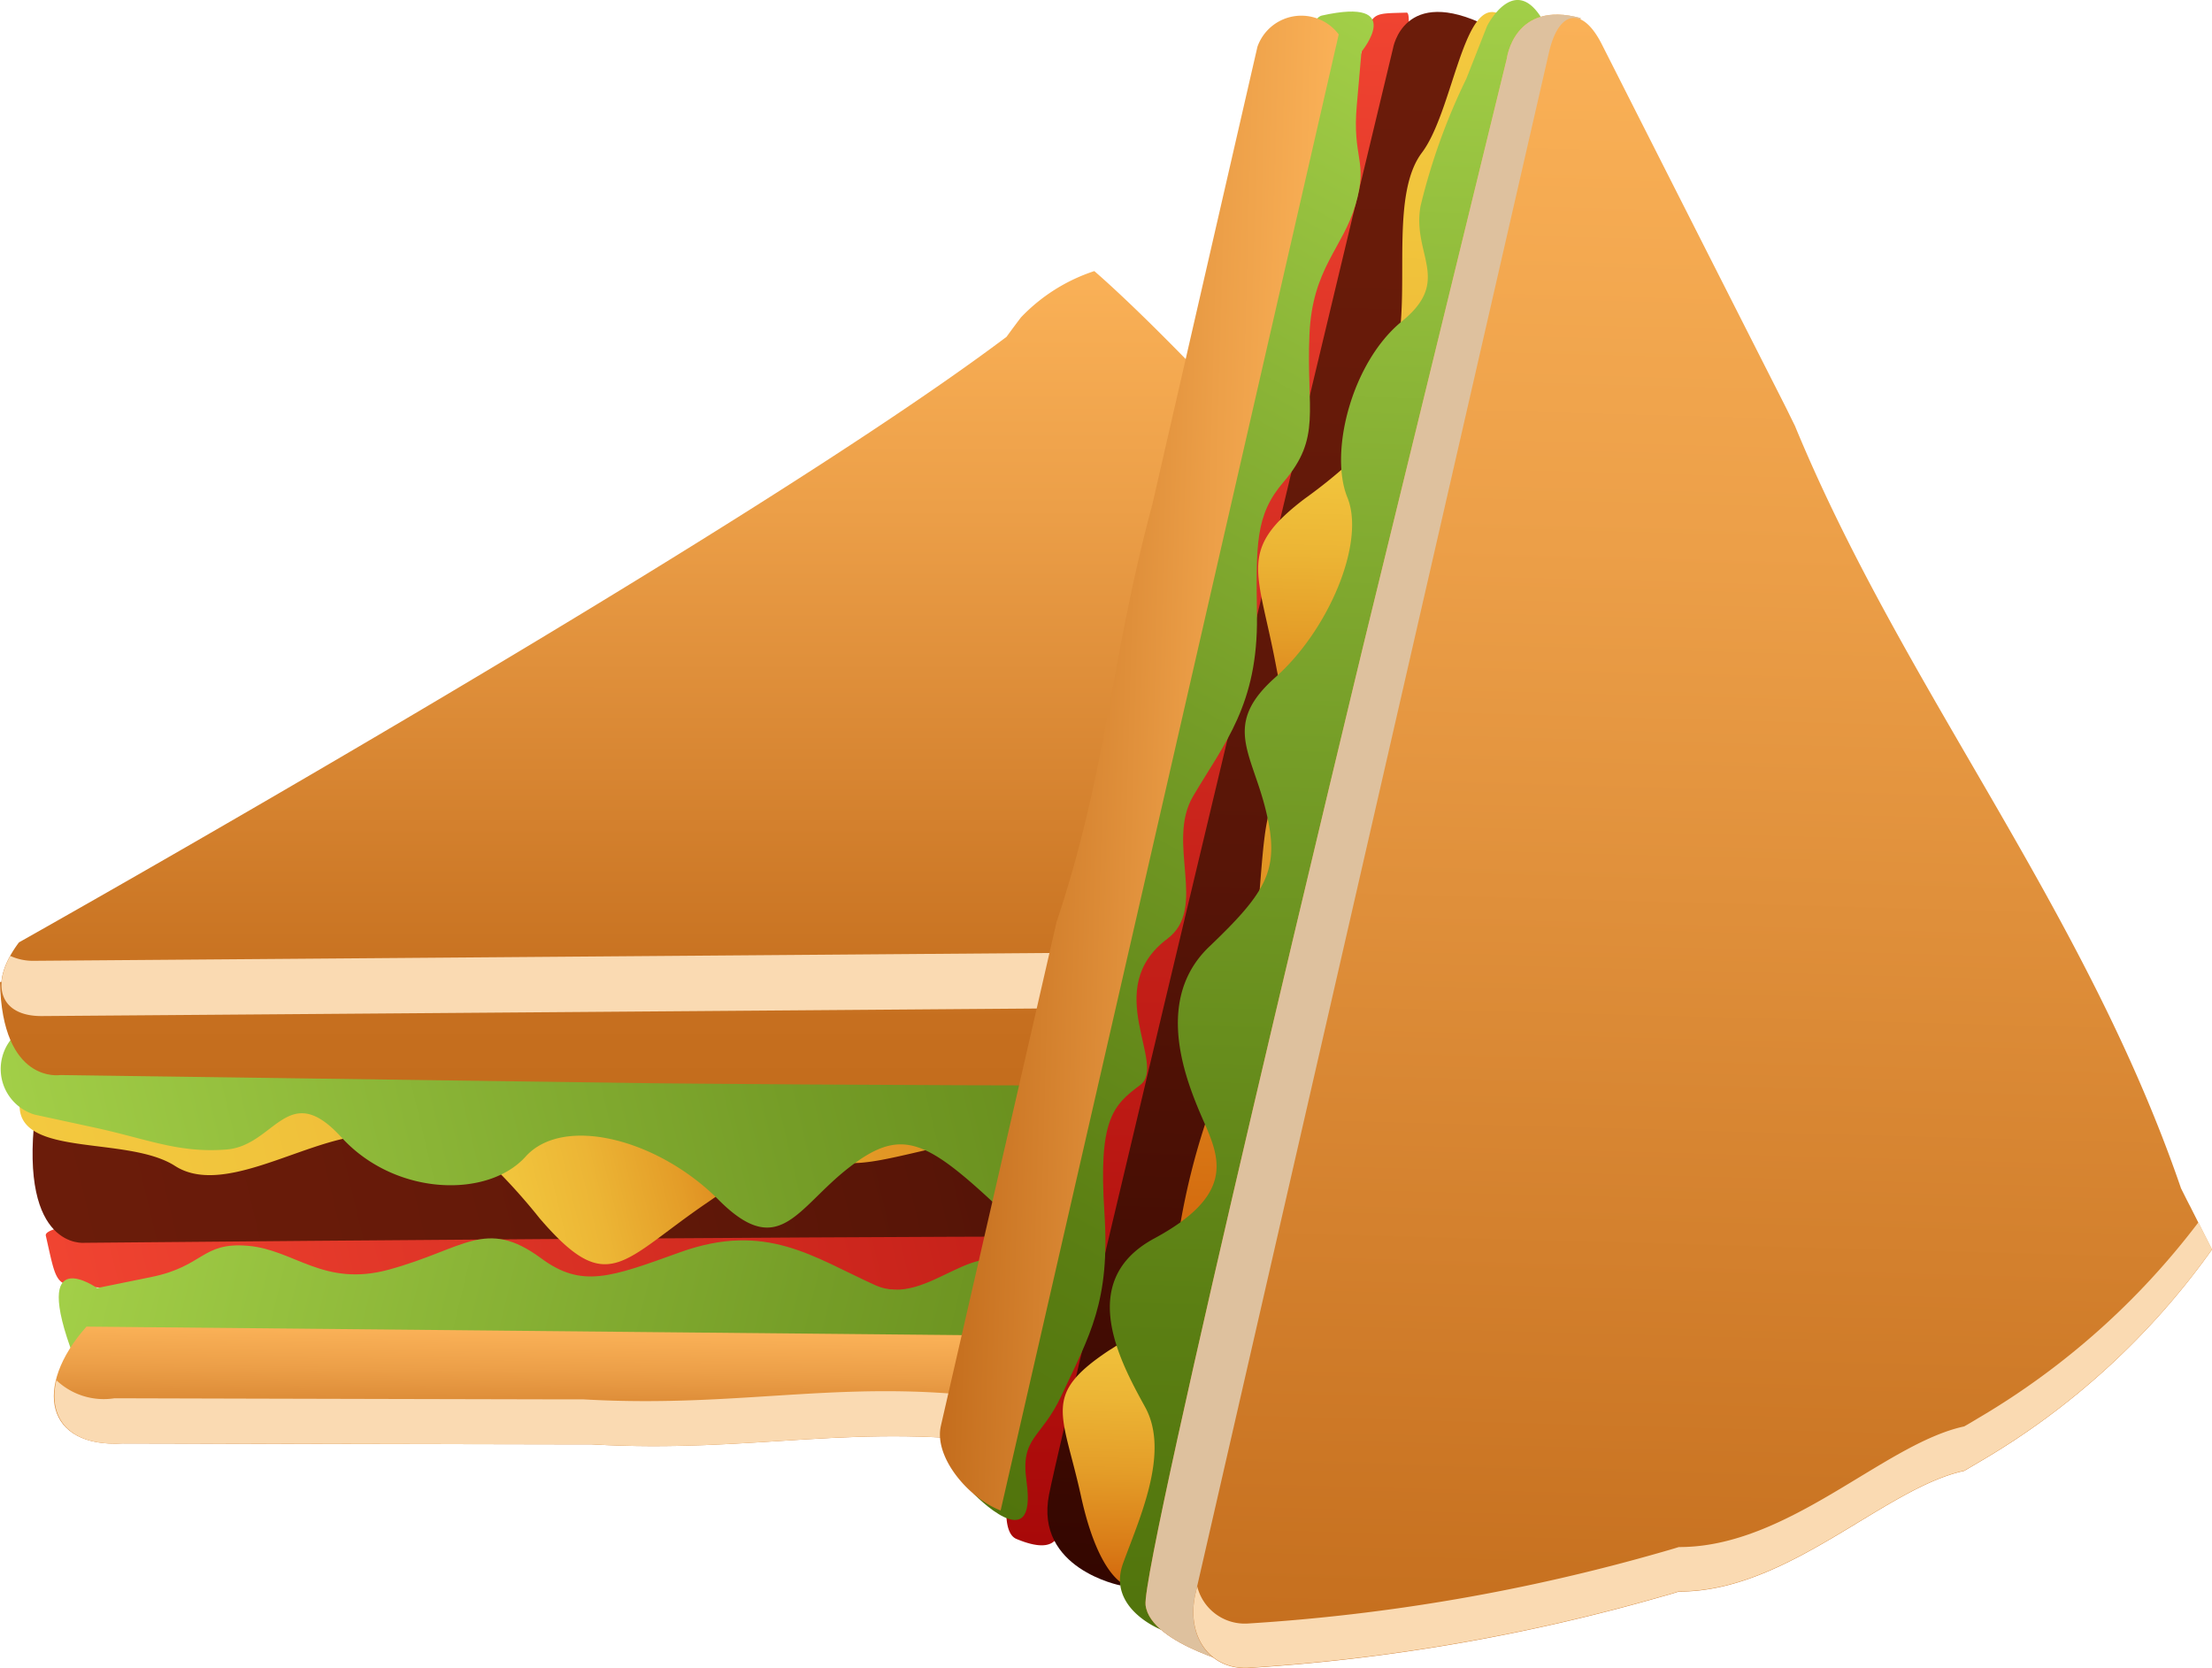 <svg xmlns="http://www.w3.org/2000/svg" xmlns:xlink="http://www.w3.org/1999/xlink" viewBox="0 0 70.059 52.825">
  <defs>
    <style>
      .cls-1 {
        isolation: isolate;
      }

      .cls-2 {
        fill: url(#linear-gradient);
      }

      .cls-3 {
        fill: url(#linear-gradient-2);
      }

      .cls-4 {
        fill: url(#linear-gradient-3);
      }

      .cls-5 {
        fill: url(#linear-gradient-4);
      }

      .cls-6 {
        fill: url(#linear-gradient-5);
      }

      .cls-7 {
        fill: url(#linear-gradient-6);
      }

      .cls-8 {
        fill: url(#linear-gradient-7);
      }

      .cls-9 {
        fill: url(#linear-gradient-8);
      }

      .cls-10 {
        fill: url(#linear-gradient-9);
      }

      .cls-11 {
        fill: #fadab2;
      }

      .cls-11, .cls-21 {
        mix-blend-mode: multiply;
      }

      .cls-12 {
        fill: url(#linear-gradient-10);
      }

      .cls-13 {
        fill: url(#linear-gradient-11);
      }

      .cls-14 {
        fill: url(#linear-gradient-12);
      }

      .cls-15 {
        fill: url(#linear-gradient-13);
      }

      .cls-16 {
        fill: url(#linear-gradient-14);
      }

      .cls-17 {
        fill: url(#linear-gradient-15);
      }

      .cls-18 {
        fill: url(#linear-gradient-16);
      }

      .cls-19 {
        fill: url(#linear-gradient-17);
      }

      .cls-20 {
        fill: url(#linear-gradient-18);
      }

      .cls-21 {
        fill: #dec19e;
      }

      .cls-22 {
        fill: url(#linear-gradient-19);
      }

      .cls-23 {
        fill: url(#linear-gradient-20);
      }
    </style>
    <linearGradient id="linear-gradient" x1="-261.691" y1="-308.808" x2="-261.691" y2="-357.562" gradientTransform="matrix(-0.233, -0.973, 0.989, -0.237, 295.973, -293.177)" gradientUnits="userSpaceOnUse">
      <stop offset="0" stop-color="#a80909"/>
      <stop offset="0.861" stop-color="#e63b2b"/>
      <stop offset="1" stop-color="#f04431"/>
    </linearGradient>
    <linearGradient id="linear-gradient-2" x1="-258.706" y1="-307.845" x2="-258.706" y2="-357.53" gradientTransform="matrix(-0.233, -0.973, 0.989, -0.237, 295.973, -293.177)" gradientUnits="userSpaceOnUse">
      <stop offset="0" stop-color="#330600"/>
      <stop offset="0.155" stop-color="#420c03"/>
      <stop offset="0.46" stop-color="#581507"/>
      <stop offset="0.748" stop-color="#661a09"/>
      <stop offset="1" stop-color="#6b1c0a"/>
    </linearGradient>
    <linearGradient id="linear-gradient-3" x1="-262.753" y1="-307.251" x2="-262.753" y2="-317.565" gradientTransform="matrix(-0.233, -0.973, 0.989, -0.237, 295.973, -293.177)" gradientUnits="userSpaceOnUse">
      <stop offset="0" stop-color="#d3680d"/>
      <stop offset="0.117" stop-color="#d97b17"/>
      <stop offset="0.366" stop-color="#e49d28"/>
      <stop offset="0.603" stop-color="#ecb535"/>
      <stop offset="0.821" stop-color="#f1c43c"/>
      <stop offset="1" stop-color="#f3c93f"/>
    </linearGradient>
    <linearGradient id="linear-gradient-4" x1="-255.758" y1="-319.942" x2="-255.758" y2="-358.842" gradientTransform="translate(291.305 -292.209) rotate(-103.45)" xlink:href="#linear-gradient-3"/>
    <linearGradient id="linear-gradient-5" x1="-256.881" y1="-334.995" x2="-256.881" y2="-346.186" gradientTransform="translate(291.305 -292.209) rotate(-103.45)" xlink:href="#linear-gradient-3"/>
    <linearGradient id="linear-gradient-6" x1="-256.281" y1="-307.801" x2="-256.281" y2="-359.186" gradientTransform="translate(291.305 -292.209) rotate(-103.45)" gradientUnits="userSpaceOnUse">
      <stop offset="0" stop-color="#51740c"/>
      <stop offset="0.193" stop-color="#5b7f13"/>
      <stop offset="0.533" stop-color="#759d27"/>
      <stop offset="0.977" stop-color="#a0cc46"/>
      <stop offset="1" stop-color="#a2cf48"/>
    </linearGradient>
    <linearGradient id="linear-gradient-7" x1="341.707" y1="-165.537" x2="341.707" y2="-213.852" gradientTransform="matrix(-0.24, 0.988, 1.003, 0.244, 299.782, -249.539)" xlink:href="#linear-gradient-6"/>
    <linearGradient id="linear-gradient-8" x1="-256.027" y1="-333.513" x2="-250.408" y2="-332.17" gradientTransform="translate(291.305 -292.209) rotate(-103.45)" gradientUnits="userSpaceOnUse">
      <stop offset="0" stop-color="#c46d1d"/>
      <stop offset="0.377" stop-color="#c66f1f"/>
      <stop offset="0.578" stop-color="#cc7726"/>
      <stop offset="0.738" stop-color="#d78531"/>
      <stop offset="0.875" stop-color="#e69842"/>
      <stop offset="0.998" stop-color="#fab157"/>
      <stop offset="1" stop-color="#fab157"/>
    </linearGradient>
    <linearGradient id="linear-gradient-9" x1="-253.903" y1="-332.941" x2="-230.953" y2="-327.452" gradientTransform="translate(291.305 -292.209) rotate(-103.45)" gradientUnits="userSpaceOnUse">
      <stop offset="0" stop-color="#c46d1d"/>
      <stop offset="0.049" stop-color="#c77120"/>
      <stop offset="0.682" stop-color="#ec9f48"/>
      <stop offset="1" stop-color="#fab157"/>
    </linearGradient>
    <linearGradient id="linear-gradient-10" x1="-258.14" y1="-335.497" x2="-254.455" y2="-334.589" gradientTransform="matrix(-0.24, -1.002, 0.973, -0.233, 291.747, -290.617)" xlink:href="#linear-gradient-9"/>
    <linearGradient id="linear-gradient-11" x1="47.869" y1="49.675" x2="47.869" y2="0.84" gradientTransform="matrix(1, 0.027, -0.027, 1, -8.922, -1.905)" xlink:href="#linear-gradient"/>
    <linearGradient id="linear-gradient-12" x1="49.76" y1="50.88" x2="49.76" y2="0.788" gradientTransform="matrix(1, 0.027, -0.027, 1, -8.922, -1.905)" xlink:href="#linear-gradient-2"/>
    <linearGradient id="linear-gradient-13" x1="45.979" y1="50.884" x2="45.979" y2="41.036" gradientTransform="matrix(1, 0.027, -0.027, 1, -8.922, -1.905)" xlink:href="#linear-gradient-3"/>
    <linearGradient id="linear-gradient-14" x1="51.986" y1="40.082" x2="51.986" y2="0.746" gradientTransform="matrix(1, 0.027, -0.027, 1, -8.922, -1.905)" xlink:href="#linear-gradient-3"/>
    <linearGradient id="linear-gradient-15" x1="51.43" y1="24.845" x2="51.43" y2="13.545" gradientTransform="matrix(1, 0.027, -0.027, 1, -8.922, -1.905)" xlink:href="#linear-gradient-3"/>
    <linearGradient id="linear-gradient-16" x1="51.565" y1="52.242" x2="51.565" y2="0.342" gradientTransform="matrix(1, 0.027, -0.027, 1, -8.922, -1.905)" xlink:href="#linear-gradient-6"/>
    <linearGradient id="linear-gradient-17" x1="-90.373" y1="13.079" x2="-90.373" y2="-33.876" gradientTransform="matrix(-0.892, -0.488, -0.483, 0.883, -48.492, -10.895)" xlink:href="#linear-gradient-6"/>
    <linearGradient id="linear-gradient-18" x1="52.831" y1="53.382" x2="52.831" y2="0.769" gradientTransform="matrix(1, 0.027, -0.027, 1, -8.922, -1.905)" xlink:href="#linear-gradient-9"/>
    <linearGradient id="linear-gradient-19" x1="64.12" y1="53.386" x2="64.12" y2="0.86" gradientTransform="matrix(1, 0.027, -0.027, 1, -8.922, -1.905)" xlink:href="#linear-gradient-9"/>
    <linearGradient id="linear-gradient-20" x1="39.976" y1="24.823" x2="51.383" y2="24.823" gradientTransform="matrix(1, 0.027, -0.027, 1, -8.922, -1.905)" xlink:href="#linear-gradient-9"/>
  </defs>
  <title>Asset 3</title>
  <g class="cls-1">
    <g id="Layer_2" data-name="Layer 2">
      <g id="Layer_1-2" data-name="Layer 1">
        <g>
          <g>
            <path class="cls-2" d="M1.451,39.132c.379,1.676.272,1.578,1.621,1.639a27.251,27.251,0,0,0,4.09-.149,21.707,21.707,0,0,1,3.451-.224c1.895,0,4.364.388,5.8.25a33.153,33.153,0,0,1,6.006-.178,30.649,30.649,0,0,0,5.658.383,21.726,21.726,0,0,1,5.446.736c2.111.426,8.539-1.133,9.812-.736s3.887.478,5.061.943,4.14.025,4.218-1.078c.194-2.768-1.681-2.172-2.371-1.955s-14.263-.994-14.263-.994S1.164,37.859,1.451,39.132Z"/>
            <path class="cls-3" d="M52.467,35.04c.08,1.17,1.486,4.834-2.131,4.264-2.4-.379-47.658.055-47.658.055s-2.067.23-1.569-4.057Z"/>
            <path class="cls-4" d="M52.588,32.991a3.811,3.811,0,0,1-2.5,4.825c-2.6,1.06-2.744,2.918-4.74.326a18.944,18.944,0,0,0-3.129-3.432Z"/>
            <path class="cls-5" d="M40.094,36.472a14.971,14.971,0,0,1-3.176-.065c-2.326-.2-5.217-.537-7.635.026s-2.9.7-4.861-.7-11.151.015-13.041.24-4.35,1.908-5.838.951-4.9-.266-4.922-1.889,11.012-.043,11.012-.043l19.607-.623,9.4.858Z"/>
            <path class="cls-6" d="M25.078,34.878s.07,1.34-2.666,3.2-3.142,3.041-5.32.506a18.748,18.748,0,0,0-3.432-3.332Z"/>
            <path class="cls-7" d="M52.588,32.991s-.131,2.717-1.649,2.44-3.787-.957-4.921.676-3.174,4.535-5.184,1.4-2.971-2.207-3.916-1.1-3.178,3.8-5.412,1.719-3.008-2.408-4.641-1.131-2.189,2.928-4.109,1-4.916-2.691-6.11-1.365-4.126,1.258-5.832-.611-2.1.269-3.648.386-2.49-.338-4.277-.718L1.1,35.3a1.508,1.508,0,0,1-.77-2.358c1.037-1.71,21.443-1.173,21.443-1.173Z"/>
            <path class="cls-8" d="M52.768,42.749s.283-3.849-2.26-1.605c-1.219,1.072-1.436-.231-2.994-.7-2.157-.661-3.371-1.256-6.067-.047-2.8,1.25-3.386.752-4.285-.3s-2.588,2.836-4.791.281c-1.338-1.557-2.955,1.1-4.66.318-1.957-.884-3.449-2.013-6.162-1.041-2.219.8-3.121,1.149-4.416.19-1.758-1.291-2.42-.291-4.815.363-2.07.565-2.988-.629-4.464-.754s-1.379.651-3.079.992l-1.7.346s-2.148-1.519-.73,2.2c.7,1.846,20.406,1.3,20.406,1.3Z"/>
            <path class="cls-9" d="M52.947,28.6s.217,4.7-.953,5.355-31.152.352-31.152.352L1.916,34.046S.066,34.351,0,31.1Z"/>
            <path class="cls-10" d="M.6,29.845c-.971,1.3-.643,2.346.736,2.334L51.174,31.8c1.377-.008,2.174-1.449,1.773-3.195,0,0-13.14-15.535-18.287-20.02a5.626,5.626,0,0,0-2.324,1.467q-.215.282-.457.615C23.492,16.98.6,29.845.6,29.845Z"/>
            <path class="cls-11" d="M52.947,28.6s-.086-.1-.211-.246a1.881,1.881,0,0,1-1.8,1.689l-49.844.385a1.726,1.726,0,0,1-.768-.156c-.6,1.089-.211,1.918,1.012,1.906L51.174,31.8C52.551,31.788,53.348,30.347,52.947,28.6Z"/>
            <path class="cls-12" d="M2.738,42.013c-1.7,1.918-1.289,3.842,1.143,3.7,0,0,6.281.016,14.137.029.24,0,.476,0,.716,0,5.184.3,8.43-.732,13.5.032.25,0,.492,0,.742,0l15.579.027c5.306.4,4.2-1.668,4.271-3.3Z"/>
            <path class="cls-11" d="M52.83,42.5l-.207,0c-.01,1.178-.521,2.158-4.32,1.869l-15.582-.025H31.98c-5.074-.76-8.32.27-13.5-.027-.239,0-.481,0-.719,0C9.9,44.3,3.625,44.282,3.625,44.282a2.18,2.18,0,0,1-1.838-.57c-.285,1.2.408,2.1,2.094,2,0,0,6.281.016,14.137.029.24,0,.476,0,.716,0,5.184.3,8.43-.732,13.5.032.25,0,.492,0,.742,0l15.579.027C53.865,46.2,52.762,44.132,52.83,42.5Z"/>
          </g>
          <g>
            <path class="cls-13" d="M44.551.4c-1.168.035-1.082-.047-1.43,1.236A39.991,39.991,0,0,0,42.279,5.6a31.679,31.679,0,0,1-.648,3.361c-.434,1.817-1.25,4.115-1.49,5.516a48.457,48.457,0,0,1-1.262,5.806,44.178,44.178,0,0,0-1.545,5.364,30.7,30.7,0,0,1-1.723,5.088c-.763,1.947-1.228,8.423-1.779,9.57s-.627,3.6-1.2,4.644-1.133,3.5-.44,3.788c1.741.726,1.385-.684,1.405-1.385S37.51,33.835,37.51,33.835,45.437.372,44.551.4Z"/>
            <path class="cls-14" d="M35.488,50.21s-2.722-.527-2.263-2.875,10.894-45.8,10.894-45.8S44.447-.495,47.1.821Z"/>
            <path class="cls-15" d="M35.7,50.22s-.879-.176-1.461-2.832-1.25-3.2.879-4.617a15.454,15.454,0,0,0,2.93-2.338Z"/>
            <path class="cls-16" d="M37.393,38.708a22.3,22.3,0,0,1,.773-3.1A38.051,38.051,0,0,0,39.9,28.144c.2-2.473.213-2.971,1.571-4.614s2.547-10.9,2.836-12.8-.229-4.627.728-5.895S46.328.1,47.383.4s-2.5,10.775-2.5,10.775l-4.1,19.289L38.07,39.48Z"/>
            <path class="cls-17" d="M41.865,24.341s-.875-.2-1.447-3.24-1.24-3.672.894-5.3A16.206,16.206,0,0,0,44.248,13.1Z"/>
            <path class="cls-18" d="M36.77,51.609s-1.721-.67-1.2-2.1,1.488-3.51.7-4.945-2.2-4,.286-5.342,2.109-2.469,1.609-3.615-1.723-3.854.135-5.627,2.242-2.463,1.793-4.311-1.389-2.721.3-4.217,2.861-4.277,2.281-5.7.135-4.283,1.732-5.58.309-2.105.586-3.646a19.75,19.75,0,0,1,1.451-4.036L47.1.821s.828-1.638,1.7-.287-4.166,21.194-4.166,21.194Z"/>
            <path class="cls-19" d="M30.824,47.29s2.043,2.137,1.688-.379c-.2-1.422.463-1.328,1.109-2.718.9-1.926,1.543-2.971,1.358-5.793-.19-2.93.257-3.389,1.13-4.036s-1.259-3.043.864-4.634c1.293-.969-.057-3.045.818-4.52,1-1.691,2.049-2.894,2.02-5.685-.028-2.282-.059-3.213.841-4.26,1.217-1.42.717-2.252.821-4.672.091-2.1,1.058-2.732,1.463-4.119s-.116-1.446.037-3.145l.148-1.691S44.566-.11,41.863.493c-1.34.3-5.306,19.246-5.306,19.246Z"/>
            <path class="cls-20" d="M39.518,52.823s-3.081-.716-3.235-1.99S43.211,20.31,43.211,20.31L47.723,1.859S47.951-.007,50.062.573Z"/>
            <path class="cls-21" d="M39.518,52.823s-3.081-.716-3.235-1.99S43.211,20.31,43.211,20.31L47.723,1.859S47.951-.007,50.062.573Z"/>
            <path class="cls-22" d="M50.732,1.4c-.611-1.207-1.363-1.088-1.673.261l-11.194,48.8c-.31,1.348.434,2.412,1.653,2.365a61.229,61.229,0,0,0,13.127-2.265c.175-.047.353-.1.527-.156,3.463.013,6.5-3.274,9.037-3.821.17-.1.34-.2.51-.3a23.651,23.651,0,0,0,7.34-6.711s-.25-.492-.692-1.369c-.092-.173-.187-.367-.289-.57-3.049-8.893-8.8-15.834-12.23-24.152-.1-.2-.2-.407-.3-.608C53.289,6.45,50.732,1.4,50.732,1.4Z"/>
            <path class="cls-11" d="M62.719,44.874c-.17.1-.34.207-.51.3-2.539.547-5.574,3.834-9.037,3.82-.174.055-.352.106-.527.156a61.2,61.2,0,0,1-13.127,2.266,1.551,1.551,0,0,1-1.6-1.18l-.051.217c-.31,1.348.434,2.412,1.653,2.365a61.229,61.229,0,0,0,13.127-2.265c.175-.047.353-.1.527-.156,3.463.013,6.5-3.274,9.037-3.821.17-.1.34-.2.51-.3a23.651,23.651,0,0,0,7.34-6.711s-.157-.308-.432-.855A23.99,23.99,0,0,1,62.719,44.874Z"/>
            <path class="cls-23" d="M42.4,1.091a1.475,1.475,0,0,0-2.574.389S38.414,7.62,36.652,15.3c-.054.234-.105.471-.162.7-1.342,5.008-1.42,8.387-3.027,13.2-.055.245-.113.483-.166.725L29.8,45.155c-.229,1,.885,2.293,1.892,2.682Z"/>
          </g>
        </g>
      </g>
    </g>
  </g>
</svg>

